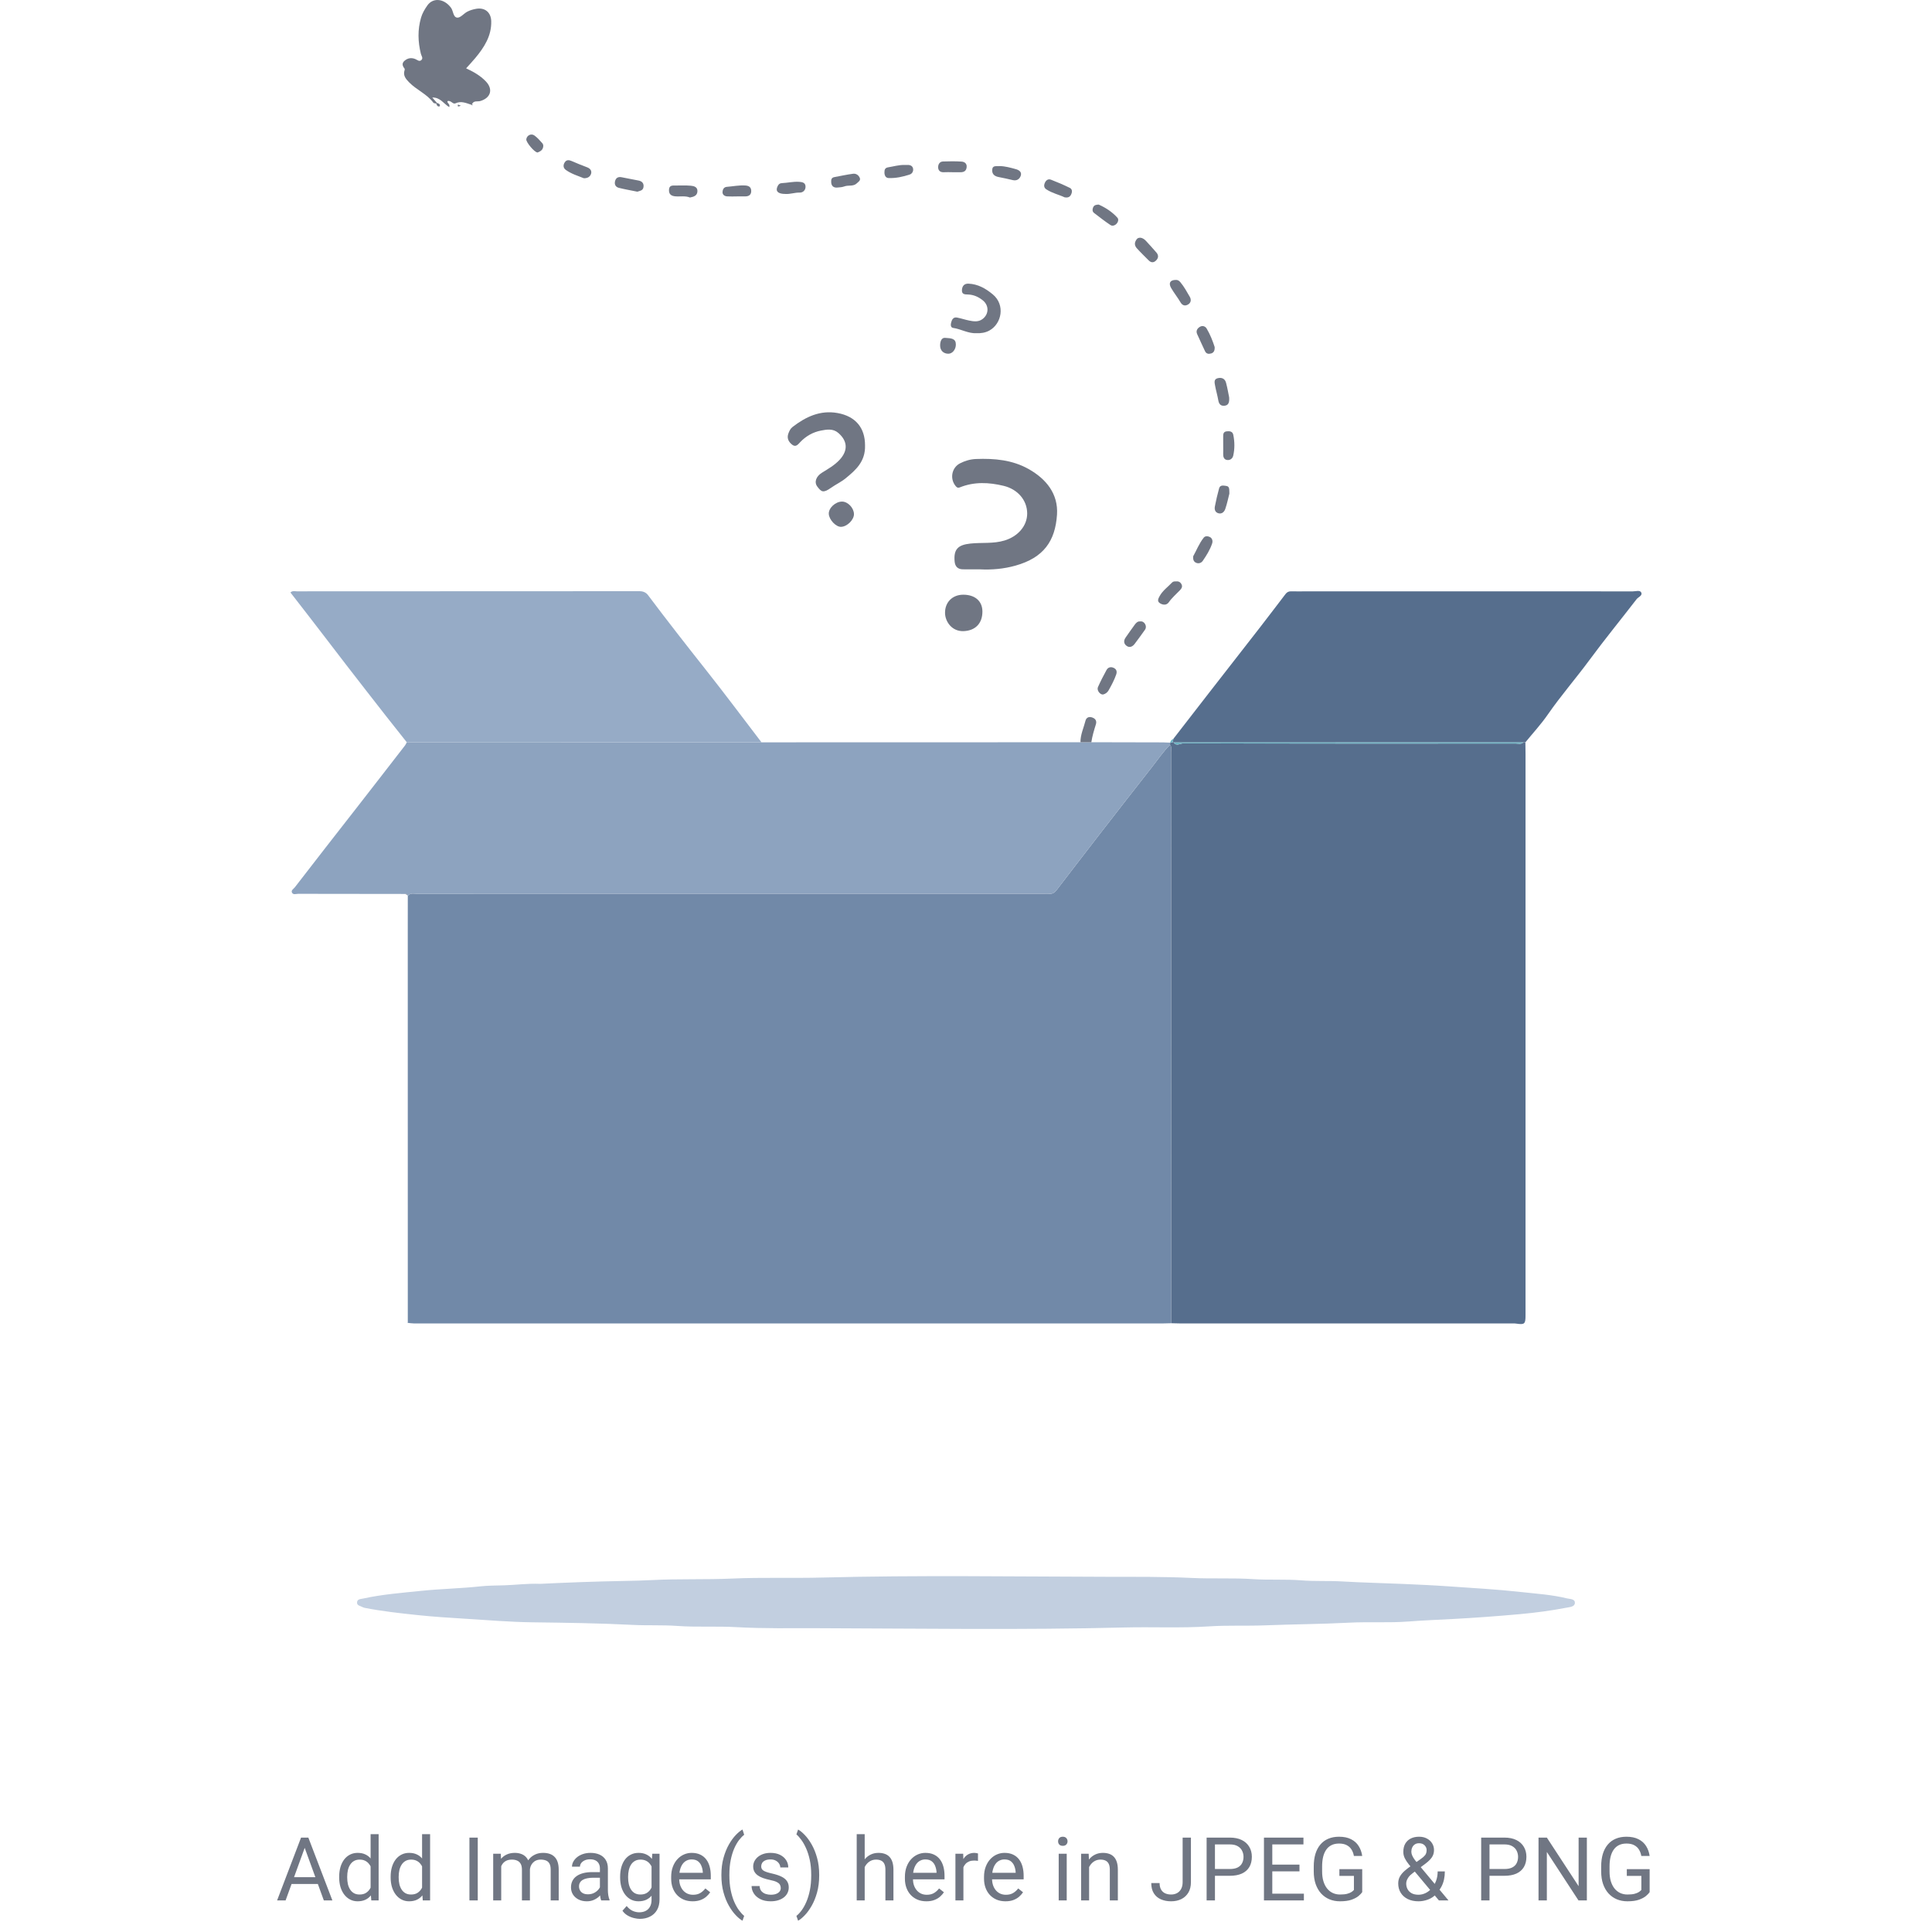 <svg width="20" height="20" viewBox="0 0 219 306" fill="none" xmlns="http://www.w3.org/2000/svg">
<g clip-path="url(#clip0_1329_16637)">
<path d="M142.01 209.581C141.564 209.593 141.117 209.614 140.67 209.614C101.126 209.616 61.584 209.616 22.04 209.612C21.726 209.612 21.41 209.554 21.095 209.525L21.089 209.474C21.087 188.877 21.085 168.282 21.084 147.685C21.084 145.769 21.087 143.854 21.089 141.938C21.427 141.372 21.986 141.556 22.47 141.556C55.611 141.551 88.751 141.551 121.893 141.551C122.148 141.551 122.407 141.524 122.658 141.556C123.206 141.626 123.559 141.355 123.869 140.951C126.174 137.951 128.474 134.948 130.791 131.959C133.5 128.467 136.216 124.983 138.943 121.508C139.881 120.313 140.736 119.05 141.811 117.966C142.141 118.321 141.983 118.76 141.983 119.155C141.995 135.152 141.995 151.148 141.997 167.145C142.003 181.291 142.006 195.435 142.01 209.581Z" fill="#7189A8"/>
<path d="M142.01 209.581C142.006 195.437 142.003 181.291 142.001 167.147C141.999 151.15 141.999 135.154 141.987 119.157C141.987 118.76 142.144 118.323 141.815 117.968C141.822 117.855 141.832 117.742 141.84 117.627L141.845 117.619C141.966 117.61 142.089 117.6 142.21 117.591C142.269 117.589 142.33 117.591 142.39 117.596C142.827 118.246 143.423 117.74 143.906 117.742C161.464 117.781 179.02 117.775 196.578 117.767C196.973 117.767 197.412 117.932 197.765 117.593C197.876 117.589 197.989 117.585 198.1 117.583C198.108 118.189 198.121 118.797 198.121 119.403C198.123 149.053 198.121 178.702 198.121 208.352C198.121 209.714 197.972 209.834 196.619 209.637C196.306 209.591 195.982 209.618 195.662 209.618C178.288 209.618 160.914 209.618 143.54 209.616C143.032 209.612 142.52 209.591 142.01 209.581Z" fill="#566E8D"/>
<path d="M141.84 117.625C141.832 117.738 141.822 117.851 141.815 117.967C140.739 119.05 139.886 120.314 138.947 121.508C136.218 124.983 133.501 128.469 130.795 131.959C128.477 134.949 126.177 137.95 123.873 140.951C123.563 141.355 123.21 141.626 122.662 141.557C122.411 141.526 122.152 141.551 121.897 141.551C88.755 141.551 55.615 141.551 22.473 141.557C21.99 141.557 21.43 141.371 21.093 141.938C21.066 141.875 21.038 141.812 21.011 141.748C20.965 141.574 20.84 141.557 20.691 141.589C15.04 141.585 9.389 141.584 3.736 141.568C3.407 141.568 2.962 141.756 2.763 141.407C2.538 141.016 2.993 140.799 3.194 140.538C6.412 136.372 9.644 132.214 12.889 128.068C15.492 124.745 18.061 121.395 20.654 118.062C20.769 117.915 20.836 117.729 20.926 117.56C21.085 117.568 21.245 117.583 21.404 117.583C39.974 117.581 58.542 117.577 77.112 117.575C93.952 117.572 110.791 117.568 127.63 117.562C128.203 117.56 128.778 117.56 129.352 117.558C133.133 117.566 136.915 117.572 140.697 117.583C141.079 117.585 141.458 117.612 141.84 117.625Z" fill="#8DA3BF"/>
<path d="M77.112 117.577C58.542 117.581 39.974 117.583 21.404 117.585C21.245 117.585 21.085 117.569 20.926 117.562C18.757 114.846 16.612 112.108 14.482 109.364C12.421 106.708 10.355 104.052 8.319 101.375C6.403 98.854 4.447 96.359 2.502 93.841C2.833 93.523 3.205 93.657 3.529 93.657C21.603 93.647 39.677 93.651 57.751 93.636C58.356 93.636 58.809 93.82 59.15 94.276C62.169 98.305 65.274 102.267 68.398 106.217C71.358 109.958 74.212 113.786 77.112 117.577Z" fill="#96ABC6"/>
<path d="M142.39 117.594C142.33 117.589 142.269 117.587 142.21 117.589C142.259 117.391 142.309 117.195 142.361 116.998C144.28 114.52 146.197 112.041 148.121 109.567C150.745 106.194 153.379 102.829 155.999 99.452C157.376 97.678 158.729 95.887 160.094 94.104C160.316 93.812 160.579 93.644 160.979 93.657C161.809 93.684 162.639 93.659 163.469 93.659C180.682 93.659 197.897 93.657 215.11 93.665C215.566 93.665 216.23 93.433 216.439 93.826C216.709 94.332 215.98 94.552 215.71 94.903C213.238 98.112 210.669 101.249 208.267 104.509C206.109 107.439 203.715 110.185 201.641 113.182C200.573 114.726 199.287 116.116 198.098 117.575C197.987 117.579 197.874 117.583 197.763 117.585C179.306 117.59 160.849 117.592 142.39 117.594Z" fill="#566E8D"/>
<path d="M42.052 250.857C46.317 250.652 50.865 250.474 55.42 250.397C56.876 250.372 58.347 250.336 59.807 250.259C64.015 250.04 68.232 250.209 72.433 250.021C77.222 249.806 82.004 249.987 86.788 249.86C101.857 249.467 116.925 249.709 131.993 249.743C136.423 249.753 140.864 249.711 145.29 249.925C148.512 250.083 151.738 249.895 154.949 250.109C157.502 250.28 160.057 250.1 162.593 250.303C164.763 250.478 166.929 250.347 169.091 250.476C172.331 250.667 175.576 250.735 178.817 250.875C181.228 250.98 183.644 251.089 186.051 251.26C189.847 251.528 193.648 251.732 197.433 252.154C199.86 252.424 202.3 252.572 204.677 253.16C205.15 253.277 205.965 253.216 205.938 253.885C205.913 254.493 205.122 254.535 204.625 254.631C202.168 255.103 199.691 255.435 197.194 255.659C193.655 255.977 190.115 256.24 186.567 256.428C184.253 256.551 181.934 256.641 179.626 256.819C176.469 257.063 173.314 256.844 170.165 257.009C165.741 257.239 161.311 257.254 156.887 257.429C153.919 257.546 150.952 257.398 147.996 257.594C143.5 257.891 139.001 257.657 134.506 257.77C118.353 258.177 102.198 257.933 86.045 257.883C81.743 257.87 77.429 257.958 73.131 257.715C70.005 257.538 66.875 257.749 63.762 257.523C61.4 257.352 59.044 257.481 56.689 257.358C51.404 257.086 46.114 257.019 40.823 256.949C37.334 256.903 33.848 256.612 30.363 256.395C27.8 256.236 25.235 256.081 22.682 255.81C19.884 255.515 17.083 255.21 14.317 254.671C14.164 254.641 14.007 254.593 13.869 254.518C13.547 254.343 13.044 254.301 13.05 253.824C13.056 253.25 13.631 253.27 13.988 253.191C17.029 252.524 20.127 252.284 23.219 251.966C26.315 251.645 29.427 251.594 32.519 251.26C33.813 251.12 35.126 251.126 36.424 251.087C38.209 251.034 39.98 250.779 42.052 250.857Z" fill="#C2CFE0"/>
<path d="M31.162 16.593C30.334 16.332 29.543 15.941 28.622 16.371C28.218 16.558 27.907 15.841 27.382 16.012C27.263 16.367 27.838 16.44 27.652 16.965C26.79 16.445 26.221 15.398 24.969 15.448C25.245 15.767 25.475 16.031 25.705 16.296C25.669 16.334 25.63 16.369 25.588 16.401C25.435 16.361 25.214 16.371 25.142 16.271C24.122 14.886 22.479 14.248 21.312 13.053C20.809 12.537 20.294 11.972 20.578 11.126C20.604 11.045 20.618 10.917 20.572 10.861C20.229 10.434 20.108 10.012 20.587 9.611C21.093 9.189 21.659 9.099 22.28 9.354C22.586 9.479 22.908 9.818 23.238 9.513C23.568 9.208 23.24 8.85 23.163 8.533C22.69 6.618 22.628 4.715 23.184 2.804C23.391 2.088 23.765 1.469 24.181 0.871C25.069 -0.405 26.815 -0.266 27.925 1.218C28.318 1.745 28.254 2.746 28.933 2.792C29.435 2.827 29.962 2.134 30.518 1.845C30.934 1.628 31.406 1.492 31.87 1.404C33.271 1.137 34.266 1.929 34.304 3.358C34.365 5.674 33.2 7.481 31.797 9.17C31.329 9.734 30.825 10.267 30.328 10.823C31.381 11.316 32.54 11.929 33.462 12.902C34.641 14.148 34.225 15.519 32.567 16.004C32.132 16.131 31.519 15.883 31.26 16.497C31.229 16.528 31.195 16.56 31.162 16.593Z" fill="#707683"/>
<path d="M111.675 90.175C110.781 90.175 109.886 90.186 108.993 90.171C108.192 90.158 107.772 89.722 107.699 88.932C107.517 86.969 108.255 86.299 110.204 86.09C112 85.899 113.821 86.148 115.604 85.607C117.718 84.965 119.198 83.302 119.191 81.316C119.181 79.212 117.68 77.484 115.458 76.949C113.12 76.385 110.806 76.278 108.531 77.191C108.157 77.341 107.992 77.151 107.816 76.926C106.919 75.787 107.243 74.065 108.539 73.394C109.325 72.987 110.174 72.734 111.094 72.698C113.998 72.585 116.844 72.84 119.421 74.291C122.208 75.86 124.128 78.225 123.914 81.507C123.639 85.703 121.792 88.336 117.339 89.586C115.48 90.108 113.593 90.273 111.675 90.175Z" fill="#707683"/>
<path d="M93.509 70.535C93.588 73.114 92.016 74.462 90.43 75.762C89.723 76.341 88.868 76.734 88.117 77.264C86.865 78.148 86.585 77.893 85.964 77.087C85.401 76.359 85.767 75.444 86.681 74.874C87.678 74.253 88.707 73.676 89.514 72.79C90.835 71.342 90.747 69.833 89.267 68.562C88.429 67.843 87.434 68.023 86.53 68.197C85.27 68.439 84.151 69.07 83.246 70.023C82.899 70.387 82.547 70.884 81.968 70.433C81.404 69.996 81.096 69.407 81.362 68.677C81.502 68.291 81.676 67.898 82.017 67.634C84.118 66.011 86.405 64.93 89.146 65.417C92.037 65.937 93.513 67.785 93.509 70.535Z" fill="#707683"/>
<path d="M111.167 52.774C109.856 52.845 108.723 52.118 107.461 51.936C107.026 51.873 107.067 51.386 107.155 51.05C107.274 50.6 107.513 50.184 108.082 50.297C108.734 50.425 109.369 50.642 110.018 50.774C110.739 50.92 111.475 51.021 112.127 50.527C113.147 49.752 113.168 48.381 112.158 47.568C111.475 47.019 110.697 46.67 109.81 46.645C109.296 46.63 108.811 46.632 108.857 45.917C108.899 45.269 109.259 44.899 109.902 44.927C111.393 44.995 112.6 45.679 113.741 46.624C115.742 48.281 115.173 51.278 113.189 52.36C112.553 52.705 111.874 52.799 111.167 52.774Z" fill="#707683"/>
<path d="M109.062 94.192C110.931 94.191 112.094 95.207 112.1 96.846C112.106 98.754 110.965 99.882 109.144 99.96C107.252 100.043 106.217 98.444 106.181 97.138C106.133 95.385 107.362 94.192 109.062 94.192Z" fill="#707683"/>
<path d="M89.698 83.444C88.889 83.459 87.808 82.307 87.768 81.386C87.728 80.458 88.834 79.436 89.873 79.444C90.791 79.452 91.728 80.431 91.755 81.409C91.778 82.324 90.662 83.427 89.698 83.444Z" fill="#707683"/>
<path d="M137.132 37.652C137.404 37.675 137.734 37.859 138 38.151C138.56 38.76 139.12 39.37 139.658 39.997C140.026 40.427 140.001 40.873 139.589 41.27C139.193 41.652 138.796 41.608 138.42 41.228C137.791 40.592 137.142 39.976 136.547 39.309C136.271 38.998 136.141 38.59 136.377 38.152C136.52 37.886 136.649 37.639 137.132 37.652Z" fill="#707683"/>
<path d="M99.694 26.125C99.886 26.125 100.076 26.129 100.268 26.125C100.701 26.116 101.05 26.3 101.121 26.722C101.188 27.121 100.975 27.514 100.588 27.642C99.51 27.999 98.395 28.241 97.254 28.202C96.783 28.187 96.583 27.794 96.582 27.314C96.58 26.889 96.662 26.584 97.168 26.501C98.01 26.365 98.832 26.12 99.694 26.125Z" fill="#707683"/>
<path d="M131.188 110.004C130.705 110.018 130.183 109.318 130.398 108.829C130.806 107.907 131.27 107.005 131.757 106.121C132.006 105.667 132.464 105.567 132.919 105.793C133.344 106.006 133.452 106.374 133.285 106.846C132.976 107.722 132.543 108.537 132.087 109.339C131.901 109.671 131.588 109.916 131.188 110.004Z" fill="#707683"/>
<path d="M48.96 28.227C48.082 27.867 47.016 27.558 46.115 26.91C45.699 26.611 45.667 26.149 45.941 25.721C46.211 25.297 46.591 25.311 47.026 25.499C47.837 25.851 48.657 26.187 49.485 26.496C49.978 26.68 50.254 27.046 50.122 27.504C50.003 27.921 49.644 28.254 48.96 28.227Z" fill="#707683"/>
<path d="M114.826 26.304C115.708 26.321 116.566 26.559 117.415 26.797C117.881 26.927 118.37 27.238 118.176 27.82C117.996 28.363 117.55 28.676 116.906 28.526C116.168 28.355 115.432 28.181 114.688 28.045C114.042 27.926 113.616 27.604 113.649 26.917C113.685 26.11 114.349 26.378 114.826 26.304Z" fill="#707683"/>
<path d="M57.442 30.361C56.441 30.156 55.473 29.991 54.525 29.754C53.984 29.617 53.771 29.188 53.928 28.645C54.078 28.129 54.456 27.97 54.973 28.076C55.872 28.258 56.775 28.419 57.672 28.603C58.226 28.718 58.504 29.073 58.418 29.639C58.331 30.208 57.827 30.224 57.442 30.361Z" fill="#707683"/>
<path d="M125.113 31.253C124.264 30.841 123.158 30.607 122.223 29.989C121.857 29.748 121.803 29.393 121.981 28.979C122.177 28.522 122.524 28.294 122.965 28.463C123.969 28.848 124.962 29.276 125.93 29.75C126.319 29.939 126.356 30.338 126.174 30.75C125.995 31.157 125.725 31.36 125.113 31.253Z" fill="#707683"/>
<path d="M145.485 88.102C145.98 87.231 146.406 86.098 147.157 85.151C147.389 84.859 147.841 84.903 148.142 85.064C148.514 85.264 148.612 85.699 148.485 86.075C148.152 87.076 147.59 87.972 146.998 88.834C146.789 89.139 146.377 89.316 145.97 89.145C145.622 89.001 145.424 88.716 145.485 88.102Z" fill="#707683"/>
<path d="M151.18 62.935C151.234 63.748 151.071 64.178 150.483 64.257C149.871 64.337 149.566 64.023 149.461 63.409C149.323 62.606 149.083 61.819 148.94 61.014C148.867 60.6 148.729 60.071 149.342 59.908C149.982 59.737 150.508 59.956 150.686 60.621C150.914 61.47 151.058 62.343 151.18 62.935Z" fill="#707683"/>
<path d="M148.884 54.962C148.92 55.558 148.719 55.877 148.307 55.988C147.922 56.093 147.552 56.055 147.347 55.6C146.944 54.699 146.499 53.817 146.108 52.91C145.901 52.433 146.093 52.041 146.528 51.773C146.981 51.495 147.418 51.702 147.619 52.041C148.19 52.998 148.587 54.044 148.884 54.962Z" fill="#707683"/>
<path d="M142.683 44.339C142.959 44.312 143.203 44.396 143.444 44.686C144.04 45.399 144.479 46.205 144.937 46.998C145.206 47.462 145.148 47.965 144.648 48.243C144.174 48.504 143.77 48.392 143.461 47.863C143.015 47.098 142.449 46.404 142.003 45.639C141.543 44.855 141.811 44.354 142.683 44.339Z" fill="#707683"/>
<path d="M142.811 92.085C143.178 92.044 143.473 92.211 143.641 92.556C143.825 92.93 143.64 93.214 143.379 93.49C142.788 94.111 142.129 94.662 141.631 95.377C141.288 95.87 140.741 95.847 140.262 95.571C139.727 95.262 139.934 94.836 140.164 94.42C140.653 93.534 141.477 92.959 142.152 92.248C142.321 92.069 142.557 92.085 142.811 92.085Z" fill="#707683"/>
<path d="M137.082 98.422C137.435 98.382 137.705 98.549 137.87 98.844C138.033 99.136 138.044 99.468 137.841 99.751C137.308 100.503 136.766 101.249 136.212 101.983C135.89 102.411 135.424 102.632 134.962 102.313C134.489 101.985 134.422 101.481 134.784 100.973C135.263 100.3 135.723 99.613 136.218 98.952C136.425 98.677 136.66 98.388 137.082 98.422Z" fill="#707683"/>
<path d="M151.215 78.182C151.044 78.842 150.864 79.745 150.567 80.606C150.414 81.053 150.04 81.457 149.465 81.291C148.942 81.139 148.828 80.671 148.92 80.209C149.108 79.252 149.323 78.297 149.584 77.358C149.749 76.763 150.293 76.909 150.711 76.963C151.295 77.039 151.18 77.54 151.215 78.182Z" fill="#707683"/>
<path d="M80.888 30.72C79.712 30.722 79.269 30.271 79.666 29.483C79.805 29.207 79.978 29.021 80.31 29.006C81.224 28.966 82.121 28.741 83.047 28.797C83.574 28.828 84.053 28.922 84.084 29.518C84.115 30.103 83.697 30.519 83.147 30.503C82.378 30.484 81.651 30.772 80.888 30.72Z" fill="#707683"/>
<path d="M65.778 31.284C65.015 30.973 64.21 31.171 63.428 31.094C62.832 31.036 62.424 30.777 62.458 30.064C62.491 29.347 62.968 29.38 63.461 29.383C64.285 29.389 65.115 29.341 65.933 29.416C66.416 29.46 66.988 29.617 66.963 30.288C66.936 31.013 66.361 31.169 65.778 31.284Z" fill="#707683"/>
<path d="M88.147 28.741C88.138 28.446 88.203 28.129 88.659 28.049C89.648 27.872 90.632 27.644 91.629 27.518C92.088 27.46 92.508 27.744 92.681 28.189C92.838 28.595 92.449 28.8 92.205 29.036C91.644 29.581 90.866 29.278 90.218 29.529C89.882 29.66 89.474 29.671 89.11 29.706C88.558 29.757 88.128 29.487 88.147 28.741Z" fill="#707683"/>
<path d="M130.517 32.402C131.636 32.898 132.658 33.568 133.482 34.484C133.705 34.732 133.616 35.152 133.339 35.445C133.061 35.74 132.664 35.832 132.382 35.645C131.491 35.052 130.643 34.39 129.794 33.738C129.507 33.518 129.493 33.205 129.624 32.874C129.783 32.467 130.111 32.421 130.517 32.402Z" fill="#707683"/>
<path d="M150.237 70.525C150.235 70.078 150.235 69.63 150.235 69.183C150.235 68.786 150.237 68.387 150.766 68.32C151.246 68.259 151.721 68.31 151.834 68.866C152.058 69.965 152.074 71.081 151.823 72.176C151.713 72.654 151.288 72.943 150.803 72.847C150.329 72.755 150.22 72.322 150.235 71.865C150.251 71.421 150.239 70.972 150.237 70.525Z" fill="#707683"/>
<path d="M107.304 27.272C106.86 27.272 106.413 27.253 105.97 27.278C105.408 27.309 105.096 26.994 105.086 26.507C105.077 26.056 105.305 25.598 105.847 25.577C106.831 25.541 107.818 25.527 108.799 25.594C109.242 25.625 109.66 25.876 109.604 26.467C109.549 27.058 109.192 27.282 108.638 27.278C108.194 27.274 107.749 27.278 107.304 27.278C107.304 27.276 107.304 27.274 107.304 27.272Z" fill="#707683"/>
<path d="M73.196 31.113C72.688 31.113 72.18 31.136 71.676 31.105C71.255 31.08 70.915 30.841 70.936 30.402C70.956 30.028 71.136 29.633 71.602 29.596C72.575 29.521 73.537 29.314 74.525 29.378C75.079 29.412 75.454 29.613 75.481 30.198C75.51 30.837 75.13 31.105 74.527 31.107C74.082 31.109 73.639 31.107 73.194 31.107C73.196 31.111 73.196 31.111 73.196 31.113Z" fill="#707683"/>
<path d="M129.352 117.56C128.778 117.562 128.203 117.562 127.63 117.564C127.611 116.367 128.138 115.293 128.42 114.168C128.543 113.675 128.93 113.458 129.455 113.627C129.998 113.801 130.243 114.173 130.072 114.722C129.781 115.658 129.497 116.59 129.352 117.56Z" fill="#707683"/>
<path d="M106.214 53.512C107.235 53.572 107.9 53.627 107.893 54.588C107.887 55.365 107.339 56.038 106.687 56.026C105.905 56.013 105.391 55.491 105.401 54.69C105.412 53.955 105.685 53.455 106.214 53.512Z" fill="#707683"/>
<path d="M41.64 24.152C41.149 24.141 39.794 22.509 39.857 22.057C39.945 21.433 40.631 21.084 41.155 21.466C41.613 21.8 41.998 22.241 42.38 22.668C42.611 22.929 42.583 23.274 42.431 23.57C42.264 23.901 41.929 24.037 41.64 24.152Z" fill="#707683"/>
<path d="M25.703 16.298C25.927 16.382 26.192 16.43 26.178 16.756C26.177 16.796 26.104 16.866 26.064 16.867C25.749 16.879 25.674 16.633 25.588 16.403C25.628 16.371 25.667 16.336 25.703 16.298Z" fill="#707683"/>
<path d="M142.361 117C142.311 117.198 142.261 117.393 142.21 117.591C142.089 117.6 141.966 117.61 141.845 117.619C141.891 117.307 142.116 117.146 142.361 117Z" fill="#6DB4C4"/>
<path d="M29.491 16.739C29.288 16.81 29.211 16.85 29.13 16.858C29.082 16.862 28.989 16.812 28.989 16.789C28.991 16.714 29.027 16.639 29.052 16.564C29.125 16.595 29.199 16.624 29.491 16.739Z" fill="#707683"/>
<path d="M20.689 141.591C20.838 141.558 20.963 141.576 21.009 141.75C20.901 141.697 20.796 141.643 20.689 141.591Z" fill="#707683"/>
<path d="M31.262 16.497C31.314 16.556 31.411 16.614 31.287 16.685C31.27 16.695 31.204 16.625 31.162 16.593C31.195 16.56 31.229 16.528 31.262 16.497Z" fill="#707683"/>
<path d="M21.091 209.474C21.091 209.474 21.095 209.525 21.097 209.525C21.053 209.525 21.007 209.523 20.963 209.523C21.005 209.506 21.047 209.489 21.091 209.474Z" fill="#6DB4C4"/>
<path d="M142.39 117.595C160.849 117.593 179.306 117.591 197.765 117.589C197.412 117.928 196.973 117.763 196.578 117.763C179.02 117.773 161.464 117.777 143.906 117.738C143.423 117.738 142.827 118.245 142.39 117.595Z" fill="#6DB4C4"/>
</g>
<path d="M5.029 291.929L1.734 301H0.388L4.182 291.047H5.05L5.029 291.929ZM7.791 301L4.489 291.929L4.469 291.047H5.337L9.145 301H7.791ZM7.62 297.315V298.396H2.028V297.315H7.62ZM15.198 299.564V290.5H16.47V301H15.308L15.198 299.564ZM10.222 297.384V297.24C10.222 296.675 10.29 296.162 10.427 295.702C10.568 295.237 10.766 294.839 11.021 294.506C11.281 294.173 11.589 293.918 11.944 293.74C12.304 293.558 12.705 293.467 13.148 293.467C13.612 293.467 14.018 293.549 14.364 293.713C14.715 293.872 15.011 294.107 15.253 294.417C15.499 294.722 15.693 295.091 15.834 295.524C15.975 295.957 16.073 296.447 16.128 296.994V297.623C16.078 298.165 15.98 298.653 15.834 299.086C15.693 299.519 15.499 299.888 15.253 300.193C15.011 300.499 14.715 300.733 14.364 300.897C14.013 301.057 13.603 301.137 13.134 301.137C12.701 301.137 12.304 301.043 11.944 300.856C11.589 300.67 11.281 300.408 11.021 300.07C10.766 299.733 10.568 299.337 10.427 298.881C10.29 298.421 10.222 297.922 10.222 297.384ZM11.493 297.24V297.384C11.493 297.753 11.53 298.099 11.602 298.423C11.68 298.746 11.799 299.031 11.958 299.277C12.117 299.523 12.32 299.717 12.566 299.858C12.812 299.995 13.106 300.063 13.448 300.063C13.867 300.063 14.212 299.975 14.48 299.797C14.754 299.619 14.973 299.384 15.137 299.093C15.301 298.801 15.428 298.484 15.52 298.143V296.495C15.465 296.244 15.385 296.003 15.28 295.771C15.18 295.534 15.048 295.324 14.884 295.142C14.724 294.955 14.526 294.807 14.289 294.697C14.057 294.588 13.781 294.533 13.462 294.533C13.116 294.533 12.817 294.606 12.566 294.752C12.32 294.893 12.117 295.089 11.958 295.34C11.799 295.586 11.68 295.873 11.602 296.201C11.53 296.525 11.493 296.871 11.493 297.24ZM23.351 299.564V290.5H24.622V301H23.46L23.351 299.564ZM18.374 297.384V297.24C18.374 296.675 18.442 296.162 18.579 295.702C18.72 295.237 18.919 294.839 19.174 294.506C19.434 294.173 19.741 293.918 20.097 293.74C20.457 293.558 20.858 293.467 21.3 293.467C21.765 293.467 22.17 293.549 22.517 293.713C22.867 293.872 23.164 294.107 23.405 294.417C23.651 294.722 23.845 295.091 23.986 295.524C24.128 295.957 24.226 296.447 24.28 296.994V297.623C24.23 298.165 24.132 298.653 23.986 299.086C23.845 299.519 23.651 299.888 23.405 300.193C23.164 300.499 22.867 300.733 22.517 300.897C22.166 301.057 21.756 301.137 21.286 301.137C20.853 301.137 20.457 301.043 20.097 300.856C19.741 300.67 19.434 300.408 19.174 300.07C18.919 299.733 18.72 299.337 18.579 298.881C18.442 298.421 18.374 297.922 18.374 297.384ZM19.645 297.24V297.384C19.645 297.753 19.682 298.099 19.755 298.423C19.832 298.746 19.951 299.031 20.11 299.277C20.27 299.523 20.473 299.717 20.719 299.858C20.965 299.995 21.259 300.063 21.601 300.063C22.02 300.063 22.364 299.975 22.633 299.797C22.906 299.619 23.125 299.384 23.289 299.093C23.453 298.801 23.581 298.484 23.672 298.143V296.495C23.617 296.244 23.537 296.003 23.433 295.771C23.332 295.534 23.2 295.324 23.036 295.142C22.877 294.955 22.678 294.807 22.441 294.697C22.209 294.588 21.933 294.533 21.614 294.533C21.268 294.533 20.969 294.606 20.719 294.752C20.473 294.893 20.27 295.089 20.11 295.34C19.951 295.586 19.832 295.873 19.755 296.201C19.682 296.525 19.645 296.871 19.645 297.24ZM32.17 291.047V301H30.851V291.047H32.17ZM35.886 295.073V301H34.614V293.604H35.817L35.886 295.073ZM35.626 297.021L35.038 297.001C35.043 296.495 35.109 296.028 35.236 295.6C35.364 295.167 35.553 294.791 35.804 294.472C36.054 294.153 36.367 293.907 36.74 293.733C37.114 293.556 37.547 293.467 38.039 293.467C38.385 293.467 38.704 293.517 38.996 293.617C39.288 293.713 39.541 293.866 39.755 294.075C39.969 294.285 40.135 294.554 40.254 294.882C40.372 295.21 40.432 295.606 40.432 296.071V301H39.167V296.133C39.167 295.745 39.101 295.436 38.969 295.203C38.841 294.971 38.659 294.802 38.422 294.697C38.185 294.588 37.907 294.533 37.588 294.533C37.214 294.533 36.902 294.599 36.651 294.731C36.401 294.864 36.2 295.046 36.05 295.278C35.899 295.511 35.79 295.777 35.722 296.078C35.658 296.374 35.626 296.689 35.626 297.021ZM40.418 296.324L39.57 296.584C39.575 296.178 39.641 295.789 39.769 295.415C39.901 295.041 40.09 294.709 40.336 294.417C40.587 294.125 40.894 293.895 41.259 293.727C41.623 293.553 42.04 293.467 42.51 293.467C42.906 293.467 43.257 293.519 43.562 293.624C43.872 293.729 44.132 293.891 44.342 294.109C44.556 294.324 44.718 294.599 44.827 294.937C44.937 295.274 44.991 295.675 44.991 296.14V301H43.72V296.126C43.72 295.711 43.654 295.39 43.522 295.162C43.394 294.93 43.212 294.768 42.975 294.677C42.742 294.581 42.464 294.533 42.141 294.533C41.863 294.533 41.617 294.581 41.402 294.677C41.188 294.772 41.008 294.905 40.862 295.073C40.717 295.237 40.605 295.426 40.527 295.641C40.454 295.855 40.418 296.083 40.418 296.324ZM51.517 299.735V295.928C51.517 295.636 51.457 295.383 51.339 295.169C51.225 294.95 51.052 294.782 50.819 294.663C50.587 294.545 50.3 294.485 49.958 294.485C49.639 294.485 49.359 294.54 49.117 294.649C48.88 294.759 48.693 294.902 48.557 295.08C48.425 295.258 48.358 295.449 48.358 295.654H47.094C47.094 295.39 47.162 295.128 47.299 294.868C47.435 294.608 47.632 294.374 47.887 294.164C48.147 293.95 48.456 293.781 48.816 293.658C49.181 293.531 49.587 293.467 50.033 293.467C50.571 293.467 51.045 293.558 51.455 293.74C51.87 293.923 52.193 294.198 52.426 294.567C52.663 294.932 52.781 295.39 52.781 295.941V299.387C52.781 299.633 52.802 299.895 52.843 300.173C52.888 300.451 52.954 300.69 53.041 300.891V301H51.722C51.658 300.854 51.608 300.66 51.571 300.419C51.535 300.173 51.517 299.945 51.517 299.735ZM51.735 296.516L51.749 297.404H50.471C50.111 297.404 49.789 297.434 49.507 297.493C49.224 297.548 48.987 297.632 48.796 297.746C48.605 297.86 48.459 298.004 48.358 298.177C48.258 298.345 48.208 298.544 48.208 298.771C48.208 299.004 48.26 299.216 48.365 299.407C48.47 299.599 48.627 299.751 48.837 299.865C49.051 299.975 49.313 300.029 49.623 300.029C50.01 300.029 50.352 299.947 50.648 299.783C50.945 299.619 51.179 299.419 51.352 299.182C51.53 298.945 51.626 298.715 51.64 298.491L52.18 299.1C52.148 299.291 52.061 299.503 51.92 299.735C51.779 299.968 51.59 300.191 51.352 300.405C51.12 300.615 50.842 300.79 50.519 300.932C50.2 301.068 49.84 301.137 49.438 301.137C48.937 301.137 48.497 301.039 48.119 300.843C47.745 300.647 47.454 300.385 47.244 300.057C47.039 299.724 46.937 299.353 46.937 298.942C46.937 298.546 47.014 298.197 47.169 297.896C47.324 297.591 47.547 297.338 47.839 297.138C48.13 296.933 48.481 296.778 48.892 296.673C49.302 296.568 49.76 296.516 50.266 296.516H51.735ZM59.812 293.604H60.961V300.843C60.961 301.494 60.829 302.05 60.565 302.511C60.3 302.971 59.931 303.32 59.457 303.557C58.988 303.798 58.445 303.919 57.83 303.919C57.575 303.919 57.274 303.878 56.928 303.796C56.586 303.718 56.249 303.584 55.916 303.393C55.588 303.206 55.312 302.953 55.089 302.634L55.752 301.882C56.062 302.256 56.385 302.515 56.723 302.661C57.065 302.807 57.402 302.88 57.734 302.88C58.135 302.88 58.482 302.805 58.773 302.654C59.065 302.504 59.291 302.281 59.45 301.984C59.614 301.693 59.696 301.333 59.696 300.904V295.23L59.812 293.604ZM54.72 297.384V297.24C54.72 296.675 54.786 296.162 54.918 295.702C55.055 295.237 55.248 294.839 55.499 294.506C55.754 294.173 56.062 293.918 56.422 293.74C56.782 293.558 57.188 293.467 57.639 293.467C58.103 293.467 58.509 293.549 58.855 293.713C59.206 293.872 59.503 294.107 59.744 294.417C59.99 294.722 60.184 295.091 60.325 295.524C60.467 295.957 60.565 296.447 60.619 296.994V297.623C60.569 298.165 60.471 298.653 60.325 299.086C60.184 299.519 59.99 299.888 59.744 300.193C59.503 300.499 59.206 300.733 58.855 300.897C58.505 301.057 58.094 301.137 57.625 301.137C57.183 301.137 56.782 301.043 56.422 300.856C56.066 300.67 55.761 300.408 55.506 300.07C55.251 299.733 55.055 299.337 54.918 298.881C54.786 298.421 54.72 297.922 54.72 297.384ZM55.984 297.24V297.384C55.984 297.753 56.021 298.099 56.094 298.423C56.171 298.746 56.287 299.031 56.442 299.277C56.602 299.523 56.805 299.717 57.051 299.858C57.297 299.995 57.591 300.063 57.933 300.063C58.352 300.063 58.698 299.975 58.972 299.797C59.245 299.619 59.462 299.384 59.621 299.093C59.785 298.801 59.913 298.484 60.004 298.143V296.495C59.954 296.244 59.876 296.003 59.772 295.771C59.671 295.534 59.539 295.324 59.375 295.142C59.215 294.955 59.017 294.807 58.78 294.697C58.543 294.588 58.265 294.533 57.946 294.533C57.6 294.533 57.301 294.606 57.051 294.752C56.805 294.893 56.602 295.089 56.442 295.34C56.287 295.586 56.171 295.873 56.094 296.201C56.021 296.525 55.984 296.871 55.984 297.24ZM66.201 301.137C65.686 301.137 65.219 301.05 64.8 300.877C64.385 300.699 64.027 300.451 63.727 300.132C63.43 299.813 63.203 299.435 63.043 298.997C62.883 298.56 62.804 298.081 62.804 297.562V297.274C62.804 296.673 62.893 296.137 63.07 295.668C63.248 295.194 63.49 294.793 63.795 294.465C64.1 294.137 64.447 293.888 64.834 293.72C65.221 293.551 65.622 293.467 66.037 293.467C66.566 293.467 67.022 293.558 67.404 293.74C67.792 293.923 68.108 294.178 68.355 294.506C68.601 294.829 68.783 295.212 68.901 295.654C69.02 296.092 69.079 296.57 69.079 297.09V297.657H63.556V296.625H67.814V296.529C67.796 296.201 67.728 295.882 67.609 295.572C67.495 295.262 67.313 295.007 67.062 294.807C66.812 294.606 66.47 294.506 66.037 294.506C65.75 294.506 65.486 294.567 65.244 294.69C65.003 294.809 64.795 294.987 64.622 295.224C64.449 295.461 64.314 295.75 64.219 296.092C64.123 296.434 64.075 296.828 64.075 297.274V297.562C64.075 297.912 64.123 298.243 64.219 298.553C64.319 298.858 64.463 299.127 64.649 299.359C64.841 299.592 65.071 299.774 65.34 299.906C65.613 300.038 65.923 300.104 66.269 300.104C66.716 300.104 67.094 300.013 67.404 299.831C67.714 299.649 67.985 299.405 68.218 299.1L68.983 299.708C68.824 299.95 68.621 300.18 68.375 300.398C68.129 300.617 67.826 300.795 67.466 300.932C67.11 301.068 66.689 301.137 66.201 301.137ZM70.758 297.021V296.953C70.758 295.96 70.87 295.062 71.093 294.26C71.316 293.453 71.601 292.747 71.947 292.141C72.294 291.535 72.658 291.033 73.041 290.637C73.424 290.236 73.777 289.946 74.101 289.769L74.367 290.603C74.098 290.808 73.825 291.09 73.547 291.45C73.273 291.81 73.02 292.252 72.788 292.776C72.56 293.3 72.376 293.909 72.234 294.602C72.093 295.294 72.022 296.074 72.022 296.939V297.035C72.022 297.901 72.093 298.683 72.234 299.38C72.376 300.073 72.56 300.683 72.788 301.212C73.02 301.741 73.273 302.189 73.547 302.559C73.825 302.932 74.098 303.229 74.367 303.447L74.101 304.213C73.777 304.035 73.424 303.746 73.041 303.345C72.658 302.948 72.294 302.447 71.947 301.841C71.601 301.239 71.316 300.535 71.093 299.729C70.87 298.922 70.758 298.02 70.758 297.021ZM80.161 299.038C80.161 298.856 80.12 298.687 80.038 298.532C79.961 298.373 79.799 298.229 79.553 298.102C79.311 297.969 78.947 297.855 78.459 297.76C78.049 297.673 77.677 297.571 77.345 297.452C77.017 297.334 76.736 297.19 76.504 297.021C76.276 296.853 76.101 296.655 75.978 296.427C75.855 296.199 75.793 295.932 75.793 295.627C75.793 295.335 75.857 295.06 75.984 294.8C76.117 294.54 76.301 294.31 76.538 294.109C76.78 293.909 77.069 293.752 77.406 293.638C77.743 293.524 78.12 293.467 78.534 293.467C79.127 293.467 79.632 293.572 80.052 293.781C80.471 293.991 80.792 294.271 81.016 294.622C81.239 294.968 81.351 295.354 81.351 295.777H80.086C80.086 295.572 80.024 295.374 79.901 295.183C79.783 294.987 79.607 294.825 79.375 294.697C79.147 294.57 78.867 294.506 78.534 294.506C78.183 294.506 77.898 294.561 77.68 294.67C77.466 294.775 77.308 294.909 77.208 295.073C77.112 295.237 77.064 295.41 77.064 295.593C77.064 295.729 77.087 295.853 77.133 295.962C77.183 296.067 77.269 296.165 77.393 296.256C77.516 296.342 77.689 296.424 77.912 296.502C78.135 296.579 78.42 296.657 78.767 296.734C79.373 296.871 79.872 297.035 80.264 297.227C80.656 297.418 80.947 297.653 81.139 297.931C81.33 298.209 81.426 298.546 81.426 298.942C81.426 299.266 81.357 299.562 81.221 299.831C81.088 300.1 80.895 300.332 80.64 300.528C80.389 300.72 80.088 300.87 79.737 300.979C79.391 301.084 79.001 301.137 78.568 301.137C77.917 301.137 77.365 301.021 76.914 300.788C76.463 300.556 76.121 300.255 75.889 299.886C75.656 299.517 75.54 299.127 75.54 298.717H76.811C76.83 299.063 76.93 299.339 77.112 299.544C77.295 299.744 77.518 299.888 77.782 299.975C78.046 300.057 78.309 300.098 78.568 300.098C78.915 300.098 79.204 300.052 79.436 299.961C79.674 299.87 79.853 299.744 79.977 299.585C80.1 299.425 80.161 299.243 80.161 299.038ZM86.249 296.953V297.021C86.249 298.02 86.137 298.922 85.914 299.729C85.691 300.535 85.406 301.239 85.06 301.841C84.713 302.447 84.349 302.948 83.966 303.345C83.583 303.746 83.23 304.035 82.906 304.213L82.64 303.447C82.909 303.242 83.18 302.955 83.453 302.586C83.727 302.221 83.98 301.77 84.212 301.232C84.444 300.699 84.631 300.084 84.772 299.387C84.914 298.685 84.984 297.901 84.984 297.035V296.939C84.984 296.074 84.909 295.292 84.759 294.595C84.608 293.893 84.412 293.275 84.171 292.742C83.934 292.209 83.679 291.76 83.405 291.396C83.136 291.026 82.881 290.742 82.64 290.541L82.906 289.769C83.23 289.946 83.583 290.236 83.966 290.637C84.349 291.033 84.713 291.535 85.06 292.141C85.406 292.747 85.691 293.453 85.914 294.26C86.137 295.062 86.249 295.96 86.249 296.953ZM93.455 290.5V301H92.19V290.5H93.455ZM93.154 297.021L92.628 297.001C92.632 296.495 92.708 296.028 92.853 295.6C92.999 295.167 93.204 294.791 93.469 294.472C93.733 294.153 94.047 293.907 94.412 293.733C94.781 293.556 95.189 293.467 95.636 293.467C96 293.467 96.329 293.517 96.62 293.617C96.912 293.713 97.16 293.868 97.365 294.082C97.575 294.296 97.734 294.574 97.844 294.916C97.953 295.253 98.008 295.666 98.008 296.153V301H96.736V296.14C96.736 295.752 96.679 295.442 96.565 295.21C96.451 294.973 96.285 294.802 96.066 294.697C95.848 294.588 95.579 294.533 95.26 294.533C94.945 294.533 94.658 294.599 94.398 294.731C94.143 294.864 93.922 295.046 93.735 295.278C93.553 295.511 93.409 295.777 93.305 296.078C93.204 296.374 93.154 296.689 93.154 297.021ZM103.221 301.137C102.706 301.137 102.239 301.05 101.819 300.877C101.405 300.699 101.047 300.451 100.746 300.132C100.45 299.813 100.222 299.435 100.062 298.997C99.903 298.56 99.823 298.081 99.823 297.562V297.274C99.823 296.673 99.912 296.137 100.09 295.668C100.268 295.194 100.509 294.793 100.814 294.465C101.12 294.137 101.466 293.888 101.854 293.72C102.241 293.551 102.642 293.467 103.057 293.467C103.585 293.467 104.041 293.558 104.424 293.74C104.811 293.923 105.128 294.178 105.374 294.506C105.62 294.829 105.802 295.212 105.921 295.654C106.039 296.092 106.099 296.57 106.099 297.09V297.657H100.575V296.625H104.834V296.529C104.816 296.201 104.747 295.882 104.629 295.572C104.515 295.262 104.333 295.007 104.082 294.807C103.831 294.606 103.49 294.506 103.057 294.506C102.77 294.506 102.505 294.567 102.264 294.69C102.022 294.809 101.815 294.987 101.642 295.224C101.468 295.461 101.334 295.75 101.238 296.092C101.143 296.434 101.095 296.828 101.095 297.274V297.562C101.095 297.912 101.143 298.243 101.238 298.553C101.339 298.858 101.482 299.127 101.669 299.359C101.86 299.592 102.09 299.774 102.359 299.906C102.633 300.038 102.943 300.104 103.289 300.104C103.736 300.104 104.114 300.013 104.424 299.831C104.734 299.649 105.005 299.405 105.237 299.1L106.003 299.708C105.843 299.95 105.641 300.18 105.395 300.398C105.148 300.617 104.845 300.795 104.485 300.932C104.13 301.068 103.708 301.137 103.221 301.137ZM109.09 294.766V301H107.825V293.604H109.056L109.09 294.766ZM111.4 293.562L111.394 294.738C111.289 294.715 111.188 294.702 111.093 294.697C111.002 294.688 110.897 294.684 110.778 294.684C110.487 294.684 110.229 294.729 110.006 294.82C109.783 294.911 109.593 295.039 109.438 295.203C109.284 295.367 109.16 295.563 109.069 295.791C108.983 296.014 108.926 296.26 108.898 296.529L108.543 296.734C108.543 296.288 108.586 295.868 108.673 295.477C108.764 295.085 108.903 294.738 109.09 294.438C109.277 294.132 109.514 293.895 109.801 293.727C110.092 293.553 110.439 293.467 110.84 293.467C110.931 293.467 111.036 293.478 111.154 293.501C111.273 293.519 111.355 293.54 111.4 293.562ZM115.752 301.137C115.237 301.137 114.77 301.05 114.351 300.877C113.936 300.699 113.578 300.451 113.277 300.132C112.981 299.813 112.753 299.435 112.594 298.997C112.434 298.56 112.354 298.081 112.354 297.562V297.274C112.354 296.673 112.443 296.137 112.621 295.668C112.799 295.194 113.04 294.793 113.346 294.465C113.651 294.137 113.997 293.888 114.385 293.72C114.772 293.551 115.173 293.467 115.588 293.467C116.117 293.467 116.572 293.558 116.955 293.74C117.342 293.923 117.659 294.178 117.905 294.506C118.151 294.829 118.334 295.212 118.452 295.654C118.571 296.092 118.63 296.57 118.63 297.09V297.657H113.106V296.625H117.365V296.529C117.347 296.201 117.279 295.882 117.16 295.572C117.046 295.262 116.864 295.007 116.613 294.807C116.363 294.606 116.021 294.506 115.588 294.506C115.301 294.506 115.036 294.567 114.795 294.69C114.553 294.809 114.346 294.987 114.173 295.224C114 295.461 113.865 295.75 113.77 296.092C113.674 296.434 113.626 296.828 113.626 297.274V297.562C113.626 297.912 113.674 298.243 113.77 298.553C113.87 298.858 114.013 299.127 114.2 299.359C114.392 299.592 114.622 299.774 114.891 299.906C115.164 300.038 115.474 300.104 115.82 300.104C116.267 300.104 116.645 300.013 116.955 299.831C117.265 299.649 117.536 299.405 117.769 299.1L118.534 299.708C118.375 299.95 118.172 300.18 117.926 300.398C117.68 300.617 117.377 300.795 117.017 300.932C116.661 301.068 116.24 301.137 115.752 301.137ZM125.453 293.604V301H124.182V293.604H125.453ZM124.086 291.642C124.086 291.437 124.147 291.263 124.271 291.122C124.398 290.981 124.585 290.91 124.831 290.91C125.073 290.91 125.257 290.981 125.385 291.122C125.517 291.263 125.583 291.437 125.583 291.642C125.583 291.838 125.517 292.006 125.385 292.147C125.257 292.284 125.073 292.353 124.831 292.353C124.585 292.353 124.398 292.284 124.271 292.147C124.147 292.006 124.086 291.838 124.086 291.642ZM128.998 295.183V301H127.733V293.604H128.93L128.998 295.183ZM128.697 297.021L128.171 297.001C128.175 296.495 128.251 296.028 128.396 295.6C128.542 295.167 128.747 294.791 129.012 294.472C129.276 294.153 129.59 293.907 129.955 293.733C130.324 293.556 130.732 293.467 131.179 293.467C131.543 293.467 131.871 293.517 132.163 293.617C132.455 293.713 132.703 293.868 132.908 294.082C133.118 294.296 133.277 294.574 133.387 294.916C133.496 295.253 133.551 295.666 133.551 296.153V301H132.279V296.14C132.279 295.752 132.222 295.442 132.108 295.21C131.994 294.973 131.828 294.802 131.609 294.697C131.391 294.588 131.122 294.533 130.803 294.533C130.488 294.533 130.201 294.599 129.941 294.731C129.686 294.864 129.465 295.046 129.278 295.278C129.096 295.511 128.952 295.777 128.848 296.078C128.747 296.374 128.697 296.689 128.697 297.021ZM143.812 298.095V291.047H145.125V298.095C145.125 298.751 144.991 299.305 144.722 299.756C144.453 300.207 144.081 300.551 143.607 300.788C143.138 301.021 142.598 301.137 141.987 301.137C141.377 301.137 140.834 301.032 140.36 300.822C139.886 300.613 139.515 300.294 139.246 299.865C138.977 299.437 138.843 298.897 138.843 298.245H140.162C140.162 298.664 140.24 299.008 140.395 299.277C140.549 299.546 140.764 299.744 141.037 299.872C141.315 300 141.632 300.063 141.987 300.063C142.334 300.063 142.644 299.991 142.917 299.845C143.195 299.694 143.414 299.473 143.573 299.182C143.733 298.885 143.812 298.523 143.812 298.095ZM151.281 297.097H148.622V296.023H151.281C151.796 296.023 152.213 295.941 152.532 295.777C152.851 295.613 153.084 295.385 153.229 295.094C153.38 294.802 153.455 294.469 153.455 294.096C153.455 293.754 153.38 293.433 153.229 293.132C153.084 292.831 152.851 292.59 152.532 292.407C152.213 292.22 151.796 292.127 151.281 292.127H148.93V301H147.61V291.047H151.281C152.033 291.047 152.669 291.177 153.188 291.437C153.708 291.696 154.102 292.056 154.371 292.517C154.64 292.972 154.774 293.494 154.774 294.082C154.774 294.72 154.64 295.265 154.371 295.716C154.102 296.167 153.708 296.511 153.188 296.748C152.669 296.98 152.033 297.097 151.281 297.097ZM163.016 299.927V301H157.745V299.927H163.016ZM158.012 291.047V301H156.692V291.047H158.012ZM162.318 295.326V296.399H157.745V295.326H162.318ZM162.947 291.047V292.127H157.745V291.047H162.947ZM172.255 296.044V299.688C172.132 299.87 171.936 300.075 171.667 300.303C171.398 300.526 171.027 300.722 170.553 300.891C170.083 301.055 169.477 301.137 168.734 301.137C168.128 301.137 167.57 301.032 167.06 300.822C166.554 300.608 166.114 300.298 165.74 299.893C165.371 299.482 165.084 298.986 164.879 298.402C164.678 297.814 164.578 297.149 164.578 296.406V295.634C164.578 294.891 164.665 294.228 164.838 293.645C165.016 293.061 165.275 292.567 165.617 292.161C165.959 291.751 166.378 291.441 166.875 291.231C167.372 291.017 167.941 290.91 168.584 290.91C169.345 290.91 169.981 291.042 170.491 291.307C171.006 291.566 171.407 291.926 171.694 292.387C171.986 292.847 172.173 293.371 172.255 293.959H170.936C170.876 293.599 170.758 293.271 170.58 292.975C170.407 292.678 170.159 292.441 169.835 292.264C169.511 292.081 169.094 291.99 168.584 291.99C168.124 291.99 167.725 292.075 167.388 292.243C167.05 292.412 166.772 292.653 166.554 292.968C166.335 293.282 166.171 293.663 166.062 294.109C165.957 294.556 165.904 295.06 165.904 295.62V296.406C165.904 296.98 165.97 297.493 166.103 297.944C166.239 298.396 166.433 298.781 166.684 299.1C166.934 299.414 167.233 299.653 167.579 299.817C167.93 299.981 168.317 300.063 168.741 300.063C169.211 300.063 169.591 300.025 169.883 299.947C170.174 299.865 170.402 299.77 170.566 299.66C170.73 299.546 170.856 299.439 170.942 299.339V297.11H168.639V296.044H172.255ZM180.062 295.477L181.553 294.417C181.84 294.221 182.061 294.025 182.216 293.829C182.375 293.629 182.455 293.355 182.455 293.009C182.455 292.74 182.35 292.496 182.141 292.277C181.931 292.054 181.635 291.942 181.252 291.942C180.988 291.942 180.764 292.004 180.582 292.127C180.4 292.25 180.263 292.414 180.172 292.619C180.081 292.82 180.035 293.041 180.035 293.282C180.035 293.487 180.085 293.699 180.186 293.918C180.286 294.137 180.425 294.365 180.603 294.602C180.78 294.839 180.983 295.089 181.211 295.354L185.921 301H184.403L180.541 296.379C180.199 295.978 179.894 295.611 179.625 295.278C179.356 294.941 179.144 294.615 178.989 294.301C178.839 293.986 178.764 293.66 178.764 293.323C178.764 292.804 178.866 292.366 179.071 292.011C179.281 291.651 179.573 291.377 179.946 291.19C180.32 291.004 180.757 290.91 181.259 290.91C181.746 290.91 182.166 291.008 182.517 291.204C182.872 291.396 183.146 291.651 183.337 291.97C183.528 292.284 183.624 292.631 183.624 293.009C183.624 293.328 183.567 293.615 183.453 293.87C183.339 294.121 183.18 294.351 182.975 294.561C182.774 294.77 182.539 294.975 182.271 295.176L180.295 296.646C179.967 296.887 179.728 297.117 179.577 297.336C179.427 297.555 179.329 297.748 179.283 297.917C179.242 298.086 179.222 298.22 179.222 298.32C179.222 298.644 179.292 298.94 179.434 299.209C179.575 299.478 179.789 299.694 180.076 299.858C180.368 300.018 180.732 300.098 181.17 300.098C181.553 300.098 181.924 300.011 182.284 299.838C182.649 299.66 182.975 299.41 183.262 299.086C183.549 298.758 183.777 298.368 183.945 297.917C184.118 297.461 184.205 296.958 184.205 296.406H185.34C185.34 296.857 185.297 297.284 185.21 297.685C185.123 298.086 184.989 298.459 184.807 298.806C184.629 299.147 184.401 299.46 184.123 299.742C184.082 299.783 184.05 299.831 184.027 299.886C184.005 299.94 183.973 299.988 183.932 300.029C183.59 300.398 183.168 300.676 182.667 300.863C182.17 301.046 181.671 301.137 181.17 301.137C180.509 301.137 179.937 301.016 179.454 300.774C178.976 300.533 178.606 300.2 178.347 299.776C178.087 299.353 177.957 298.867 177.957 298.32C177.957 297.901 178.046 297.532 178.224 297.213C178.406 296.894 178.654 296.595 178.969 296.317C179.288 296.039 179.652 295.759 180.062 295.477ZM194.768 297.097H192.108V296.023H194.768C195.283 296.023 195.7 295.941 196.019 295.777C196.338 295.613 196.57 295.385 196.716 295.094C196.866 294.802 196.941 294.469 196.941 294.096C196.941 293.754 196.866 293.433 196.716 293.132C196.57 292.831 196.338 292.59 196.019 292.407C195.7 292.22 195.283 292.127 194.768 292.127H192.416V301H191.097V291.047H194.768C195.52 291.047 196.155 291.177 196.675 291.437C197.194 291.696 197.589 292.056 197.857 292.517C198.126 292.972 198.261 293.494 198.261 294.082C198.261 294.72 198.126 295.265 197.857 295.716C197.589 296.167 197.194 296.511 196.675 296.748C196.155 296.98 195.52 297.097 194.768 297.097ZM207.835 291.047V301H206.509L201.498 293.323V301H200.179V291.047H201.498L206.529 298.744V291.047H207.835ZM217.778 296.044V299.688C217.655 299.87 217.459 300.075 217.19 300.303C216.922 300.526 216.55 300.722 216.076 300.891C215.607 301.055 215.001 301.137 214.258 301.137C213.652 301.137 213.093 301.032 212.583 300.822C212.077 300.608 211.637 300.298 211.264 299.893C210.895 299.482 210.607 298.986 210.402 298.402C210.202 297.814 210.102 297.149 210.102 296.406V295.634C210.102 294.891 210.188 294.228 210.361 293.645C210.539 293.061 210.799 292.567 211.141 292.161C211.482 291.751 211.902 291.441 212.398 291.231C212.895 291.017 213.465 290.91 214.107 290.91C214.868 290.91 215.504 291.042 216.015 291.307C216.53 291.566 216.931 291.926 217.218 292.387C217.509 292.847 217.696 293.371 217.778 293.959H216.459C216.4 293.599 216.281 293.271 216.104 292.975C215.93 292.678 215.682 292.441 215.358 292.264C215.035 292.081 214.618 291.99 214.107 291.99C213.647 291.99 213.248 292.075 212.911 292.243C212.574 292.412 212.296 292.653 212.077 292.968C211.858 293.282 211.694 293.663 211.585 294.109C211.48 294.556 211.428 295.06 211.428 295.62V296.406C211.428 296.98 211.494 297.493 211.626 297.944C211.763 298.396 211.956 298.781 212.207 299.1C212.458 299.414 212.756 299.653 213.103 299.817C213.453 299.981 213.841 300.063 214.265 300.063C214.734 300.063 215.115 300.025 215.406 299.947C215.698 299.865 215.926 299.77 216.09 299.66C216.254 299.546 216.379 299.439 216.466 299.339V297.11H214.162V296.044H217.778Z" fill="#707683"/>
<defs>
<clipPath id="clip0_1329_16637">
<rect width="214" height="258" fill="white" transform="translate(2.5)"/>
</clipPath>
</defs>
</svg>
